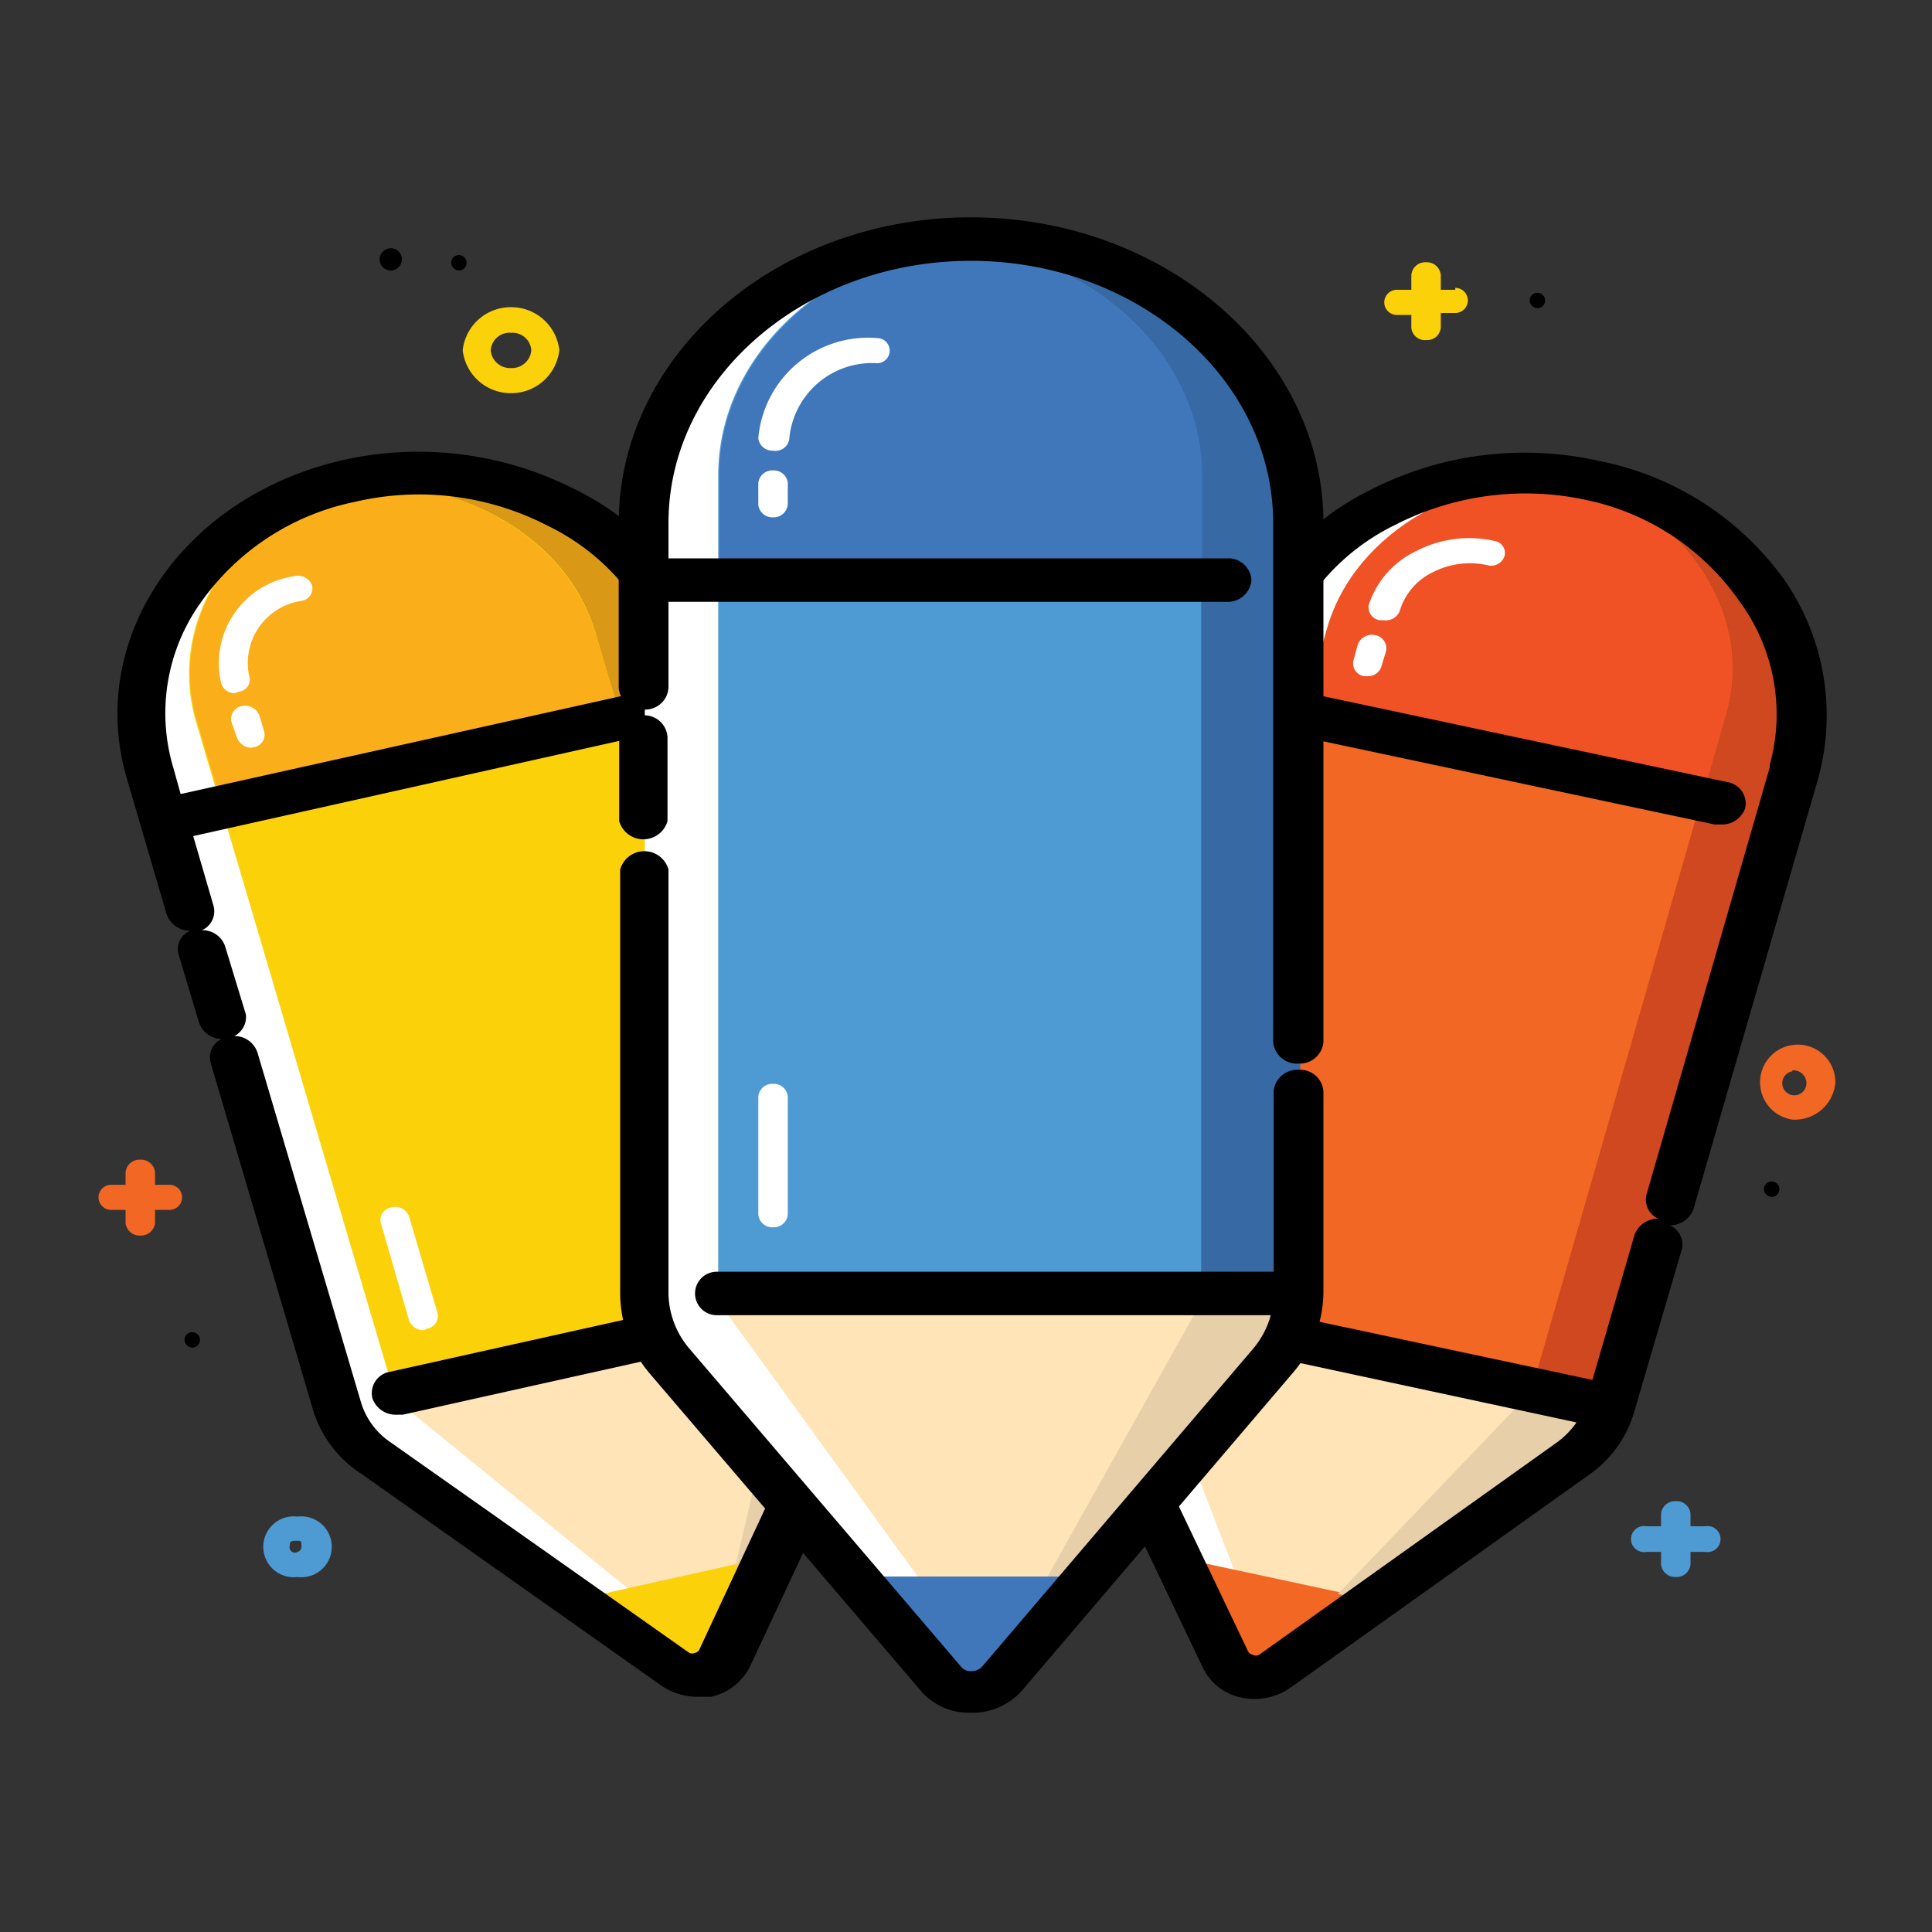 <svg id="Capa_1" data-name="Capa 1" xmlns="http://www.w3.org/2000/svg" viewBox="0 0 40 40"><rect x="0" y="0" width="40" height="40" fill="#333333" stroke="none"/><defs><style>.cls-1{fill:#fff;}.cls-2{fill:#d0481f;}.cls-3{fill:#f16723;}.cls-4{fill:#f05225;}.cls-5{fill:#ffe4b8;}.cls-6{fill:#e7d0a9;}.cls-7{fill:#d99816;}.cls-8{fill:#fbd20a;}.cls-9{fill:#faaf1a;}.cls-10{fill:#3769a5;}.cls-11{fill:#4e9bd4;}.cls-12{fill:#4077bb;}</style></defs><title>IconoInicio</title><path class="cls-1" d="M25.75,34.56c-.12.08.06.13,0,0Z"/><path class="cls-1" d="M31.48,28.79l4-13.82c.65-2.23-.91-4.49-3.48-5a4.87,4.87,0,0,0-5.81,3l-4,13.91h0a.17.17,0,0,0-.05.23l3.6,7.46,1.6-1.68Z"/><path class="cls-2" d="M33.34,29.29l-9.31-2,4-13.92a4.88,4.88,0,0,1,5.81-3c2.57.56,4.13,2.81,3.48,5Z"/><path class="cls-3" d="M32.76,9.93C30.34,9.72,28.06,11,27.48,13l-4,13.91,8.25,1.8,4-13.92C36.31,12.79,35,10.74,32.76,9.93Z"/><path class="cls-4" d="M35.24,16.52l.49-1.71c.58-2-.72-4.07-3-4.88C30.34,9.72,28.06,11,27.48,13L27,14.73Z"/><path class="cls-5" d="M33.17,29.16,23.43,27l2.1,5.45.5,2.13c.06.12-.12.08,0,0l7.24-5.11A.2.2,0,0,0,33.17,29.16Z"/><path class="cls-3" d="M24.58,32.29l1.09,2.25a.24.24,0,0,0,.36.08l2.19-1.55Z"/><path class="cls-6" d="M31.68,28.84,27.7,33l.71.16L33,29.71l.17-.56Z"/><path class="cls-1" d="M28.64,12.84h-.08a.27.27,0,0,1-.22-.32,1.88,1.88,0,0,1,1-1.12,2.37,2.37,0,0,1,1.6-.2.25.25,0,0,1,.21.31.29.29,0,0,1-.36.19,1.69,1.69,0,0,0-1.13.15,1.3,1.3,0,0,0-.68.8A.31.31,0,0,1,28.64,12.84Z"/><path d="M36.94,12a6.19,6.19,0,0,0-3.85-2.46,7,7,0,0,0-4.73.61,5.51,5.51,0,0,0-2.84,3.34l-.81,2.8a.44.44,0,0,0,.26.51.5.5,0,0,0-.51.33l-.41,1.42a.43.43,0,0,0,.23.49.51.51,0,0,0-.47.34l-2.09,7.22a2.19,2.19,0,0,0,.13,1.53l3.06,6.41a1.13,1.13,0,0,0,.81.61,1.3,1.3,0,0,0,1-.21l6.17-4.4a2.4,2.4,0,0,0,.93-1.26s0,0,0,0,0,0,0,0l1-3.41a.43.43,0,0,0-.25-.5.52.52,0,0,0,.49-.33l2.56-8.84A4.93,4.93,0,0,0,36.94,12Zm-.3,3.89-2.55,8.84a.43.43,0,0,0,.24.5.52.52,0,0,0-.49.34l-.87,3-9.39-2a.52.52,0,0,0-.63.33.45.45,0,0,0,.38.55l9.31,2a1.73,1.73,0,0,1-.4.41l-6.17,4.4a.13.13,0,0,1-.13,0,.14.14,0,0,1-.1-.07l-3.06-6.41a1.36,1.36,0,0,1-.07-1l2.08-7.23a.42.42,0,0,0-.23-.49.5.5,0,0,0,.47-.34l.41-1.41a.44.44,0,0,0-.26-.51.51.51,0,0,0,.51-.33l.4-1.4,9.41,2h.13a.51.51,0,0,0,.5-.33.45.45,0,0,0-.38-.55l-9.41-2,.16-.54a4.6,4.6,0,0,1,2.38-2.78,5.92,5.92,0,0,1,4-.51A5.13,5.13,0,0,1,36,12.43,3.94,3.94,0,0,1,36.64,15.84Z"/><path class="cls-1" d="M28.31,14h-.07a.27.27,0,0,1-.22-.32l.09-.33a.31.31,0,0,1,.36-.2.28.28,0,0,1,.23.32l-.1.33A.29.29,0,0,1,28.31,14Z"/><path class="cls-1" d="M24.83,26.06h-.07a.27.27,0,0,1-.23-.31l.58-2a.31.31,0,0,1,.36-.2.28.28,0,0,1,.23.32l-.58,2A.29.29,0,0,1,24.83,26.06Z"/><path class="cls-1" d="M14.4,34.6c-.06.13.11.09,0,0Z"/><path class="cls-1" d="M16.28,27.16,12.2,13.36a4.89,4.89,0,0,0-5.84-3c-2.56.57-4.11,2.83-3.45,5.06L7,29.32h0a.17.17,0,0,0,.08.21L14.4,34.6l.49-2.13Z"/><path class="cls-7" d="M18.17,26.83,8.89,28.9,4.78,15c-.65-2.22.89-4.48,3.45-5.06a4.9,4.9,0,0,1,5.84,3Z"/><path class="cls-8" d="M7,10.05c-2.25.81-3.54,2.88-2.94,4.9l4.1,13.89L16.43,27l-4.1-13.9C11.74,11.09,9.46,9.82,7,10.05Z"/><path class="cls-9" d="M12.84,14.82l-.51-1.71c-.6-2-2.88-3.29-5.3-3.07-2.25.82-3.55,2.88-2.95,4.9l.51,1.71Z"/><path class="cls-5" d="M18,26.79,8.22,29l4.83,3.93,1.61,1.66c.12.09-.06.13,0,0l3.56-7.47C18.3,26.91,18.15,26.75,18,26.79Z"/><path class="cls-8" d="M12.11,33.08l2.2,1.54a.26.26,0,0,0,.36-.08l1.08-2.27Z"/><path class="cls-6" d="M16.47,27.12,15.23,32.4l.71-.17,2.15-4.87-.17-.56Z"/><path class="cls-1" d="M4.87,14.35a.29.29,0,0,1-.29-.2,1.82,1.82,0,0,1,1.51-2.22.31.31,0,0,1,.37.19.26.26,0,0,1-.22.32A1.3,1.3,0,0,0,5.16,14a.25.25,0,0,1-.21.32Z"/><path d="M18.59,26.61a.19.19,0,0,0,0-.08.33.33,0,0,0,0-.06l-1-3.38a.51.51,0,0,0-.48-.34.42.42,0,0,0,.24-.5l-2.6-8.81a5.5,5.5,0,0,0-2.87-3.32,7.12,7.12,0,0,0-4.75-.6c-3.34.74-5.36,3.71-4.5,6.61l.82,2.8a.52.52,0,0,0,.49.34.41.41,0,0,0-.24.5l.42,1.4a.5.5,0,0,0,.47.34.42.42,0,0,0-.23.49l2.13,7.22a2.41,2.41,0,0,0,1,1.3l6.19,4.37a1.33,1.33,0,0,0,.74.24l.3,0a1.18,1.18,0,0,0,.8-.61l3-6.42A2.24,2.24,0,0,0,18.59,26.61Zm-1.11,1.11-3,6.43a.12.12,0,0,1-.09.07.14.14,0,0,1-.12,0l-6.2-4.37a1.53,1.53,0,0,1-.6-.83L5.33,21.79a.5.5,0,0,0-.48-.34A.44.44,0,0,0,5.09,21l-.43-1.41a.49.49,0,0,0-.48-.33.43.43,0,0,0,.24-.51L4,17.31l9.4-2.1a.44.44,0,0,0,.37-.54.53.53,0,0,0-.63-.32l-9.4,2.09-.15-.54a3.94,3.94,0,0,1,.57-3.43,5.17,5.17,0,0,1,3.19-2.08,5.81,5.81,0,0,1,4,.5,4.65,4.65,0,0,1,2.4,2.77l2.6,8.82a.51.51,0,0,0,.49.33.44.44,0,0,0-.25.5l.89,3L8.08,28.4a.45.45,0,0,0-.37.55.51.51,0,0,0,.5.34l.13,0,9.29-2.07A1.41,1.41,0,0,1,17.48,27.72Z"/><path class="cls-1" d="M5.21,15.48a.32.32,0,0,1-.3-.2L4.81,15A.27.27,0,0,1,5,14.62a.32.32,0,0,1,.37.19l.1.34a.26.26,0,0,1-.22.32Z"/><path class="cls-1" d="M8.77,27.54a.32.32,0,0,1-.3-.2l-.58-2A.26.26,0,0,1,8.1,25a.3.3,0,0,1,.37.19l.59,2a.27.27,0,0,1-.22.32Z"/><path class="cls-1" d="M20,35c-.11.13.11.13,0,0Z"/><path class="cls-1" d="M24.65,26.92V10.11C24.65,7.4,22.11,5.2,19,5.2s-5.65,2.2-5.65,4.91V27h0a.2.2,0,0,0,0,.26L20,35l1.29-2.31Z"/><path class="cls-10" d="M26.93,27H15.61V10.11c0-2.71,2.54-4.91,5.66-4.91s5.65,2.2,5.65,4.91V27Z"/><path class="cls-11" d="M19.87,5c-2.84.36-5,2.39-5,4.84V26.78h10V9.85C24.89,7.4,22.72,5.37,19.87,5Z"/><path class="cls-12" d="M24.89,11.94V9.85c0-2.45-2.18-4.48-5-4.84-2.84.36-5,2.39-5,4.84v2.09Z"/><path class="cls-5" d="M26.7,26.92H14.85L19,32.64,20.33,35c.11.13-.11.13,0,0l6.59-7.64A.24.24,0,0,0,26.7,26.92Z"/><path class="cls-12" d="M17.9,32.64l2,2.31a.3.3,0,0,0,.44,0l2-2.31Z"/><path class="cls-6" d="M24.89,26.92l-3.2,5.72h.86l4.11-5v-.68Z"/><path class="cls-1" d="M16,9.33a.29.29,0,0,1-.3-.26A2.28,2.28,0,0,1,18.16,7a.26.26,0,1,1,0,.52,1.72,1.72,0,0,0-1.82,1.58A.29.29,0,0,1,16,9.33Z"/><path d="M13.34,14.81a.49.49,0,0,0-.52.45V17a.52.52,0,0,0,1,0V15.26A.48.48,0,0,0,13.34,14.81Z"/><path d="M13.33,14.69a.48.48,0,0,0,.51-.45V12.46H25.4a.49.49,0,0,0,.51-.45.48.48,0,0,0-.51-.45H13.84v-.73c0-3,2.82-5.43,6.26-5.43s6.26,2.43,6.26,5.43V21.57a.49.49,0,0,0,.52.45.49.49,0,0,0,.52-.45V10.83c0-3.49-3.28-6.33-7.3-6.33s-7.29,2.84-7.29,6.33v3.41A.49.49,0,0,0,13.33,14.69Z"/><path d="M26.89,22.15a.49.49,0,0,0-.52.44v3.74H14.84a.45.45,0,1,0,0,.9H26.31a1.82,1.82,0,0,1-.37.7l-5.61,6.58a.31.31,0,0,1-.23.09.25.25,0,0,1-.2-.09l-5.62-6.58a1.8,1.8,0,0,1-.44-1.15V18a.52.52,0,0,0-1,0v8.79a2.58,2.58,0,0,0,.64,1.68L19.06,35a1.3,1.3,0,0,0,1,.46h0A1.38,1.38,0,0,0,21.16,35l5.61-6.58a2.59,2.59,0,0,0,.63-1.67V22.6A.48.48,0,0,0,26.89,22.15Z"/><path class="cls-1" d="M16,10.71a.29.29,0,0,1-.3-.26V10a.29.29,0,0,1,.3-.26.29.29,0,0,1,.31.26v.41A.29.29,0,0,1,16,10.71Z"/><path class="cls-1" d="M16,25.41a.29.29,0,0,1-.3-.27V22.7a.29.29,0,0,1,.3-.26.29.29,0,0,1,.31.26v2.44A.29.29,0,0,1,16,25.41Z"/><path class="cls-8" d="M30.13,6h-.3V5.7a.29.29,0,0,0-.3-.27.29.29,0,0,0-.31.27V6h-.3a.26.26,0,1,0,0,.52h.3v.26a.28.28,0,0,0,.31.26.28.28,0,0,0,.3-.26V6.48h.3a.26.26,0,1,0,0-.52Z"/><path class="cls-3" d="M3.51,24.53h-.3v-.26a.29.29,0,0,0-.3-.26.29.29,0,0,0-.31.26v.26H2.3a.26.26,0,1,0,0,.52h.3v.27a.29.29,0,0,0,.31.26.29.29,0,0,0,.3-.26v-.27h.3a.26.26,0,1,0,0-.52Z"/><path class="cls-11" d="M35.33,31.6H35v-.26a.29.29,0,0,0-.31-.26.29.29,0,0,0-.3.26v.26h-.3a.27.27,0,1,0,0,.53h.3v.26a.29.29,0,0,0,.3.26.29.29,0,0,0,.31-.26v-.26h.3a.27.27,0,1,0,0-.53Z"/><path class="cls-3" d="M37.11,23.18a.78.78,0,1,1,.89-.77A.84.84,0,0,1,37.11,23.18Zm0-1a.25.25,0,1,0,.29.25A.27.27,0,0,0,37.11,22.16Z"/><path d="M36.7,24.78a.16.16,0,1,0-.18-.16A.17.17,0,0,0,36.7,24.78Z"/><path d="M31.85,6.38a.16.16,0,1,0-.18-.16A.17.17,0,0,0,31.85,6.38Z"/><path d="M9.52,5.6a.16.16,0,1,0-.18-.16A.17.17,0,0,0,9.52,5.6Z"/><path d="M4,27.9a.16.16,0,1,0-.18-.16A.17.17,0,0,0,4,27.9Z"/><path d="M8.09,5.6a.23.23,0,1,0,0-.46.23.23,0,1,0,0,.46Z"/><path class="cls-8" d="M10.58,8.14a1,1,0,0,1-1-.89,1,1,0,0,1,1-.89,1,1,0,0,1,1,.89A1,1,0,0,1,10.58,8.14Zm0-1.25a.39.39,0,0,0-.42.36.4.4,0,0,0,.42.37A.4.4,0,0,0,11,7.25.39.39,0,0,0,10.58,6.89Z"/><path class="cls-11" d="M6.16,31.4a.63.63,0,1,0,0,1.25.63.63,0,1,0,0-1.25Zm0,.73A.11.11,0,0,1,6,32c0-.06,0-.1.12-.1s.12,0,.12.1A.11.11,0,0,1,6.16,32.13Z"/></svg>